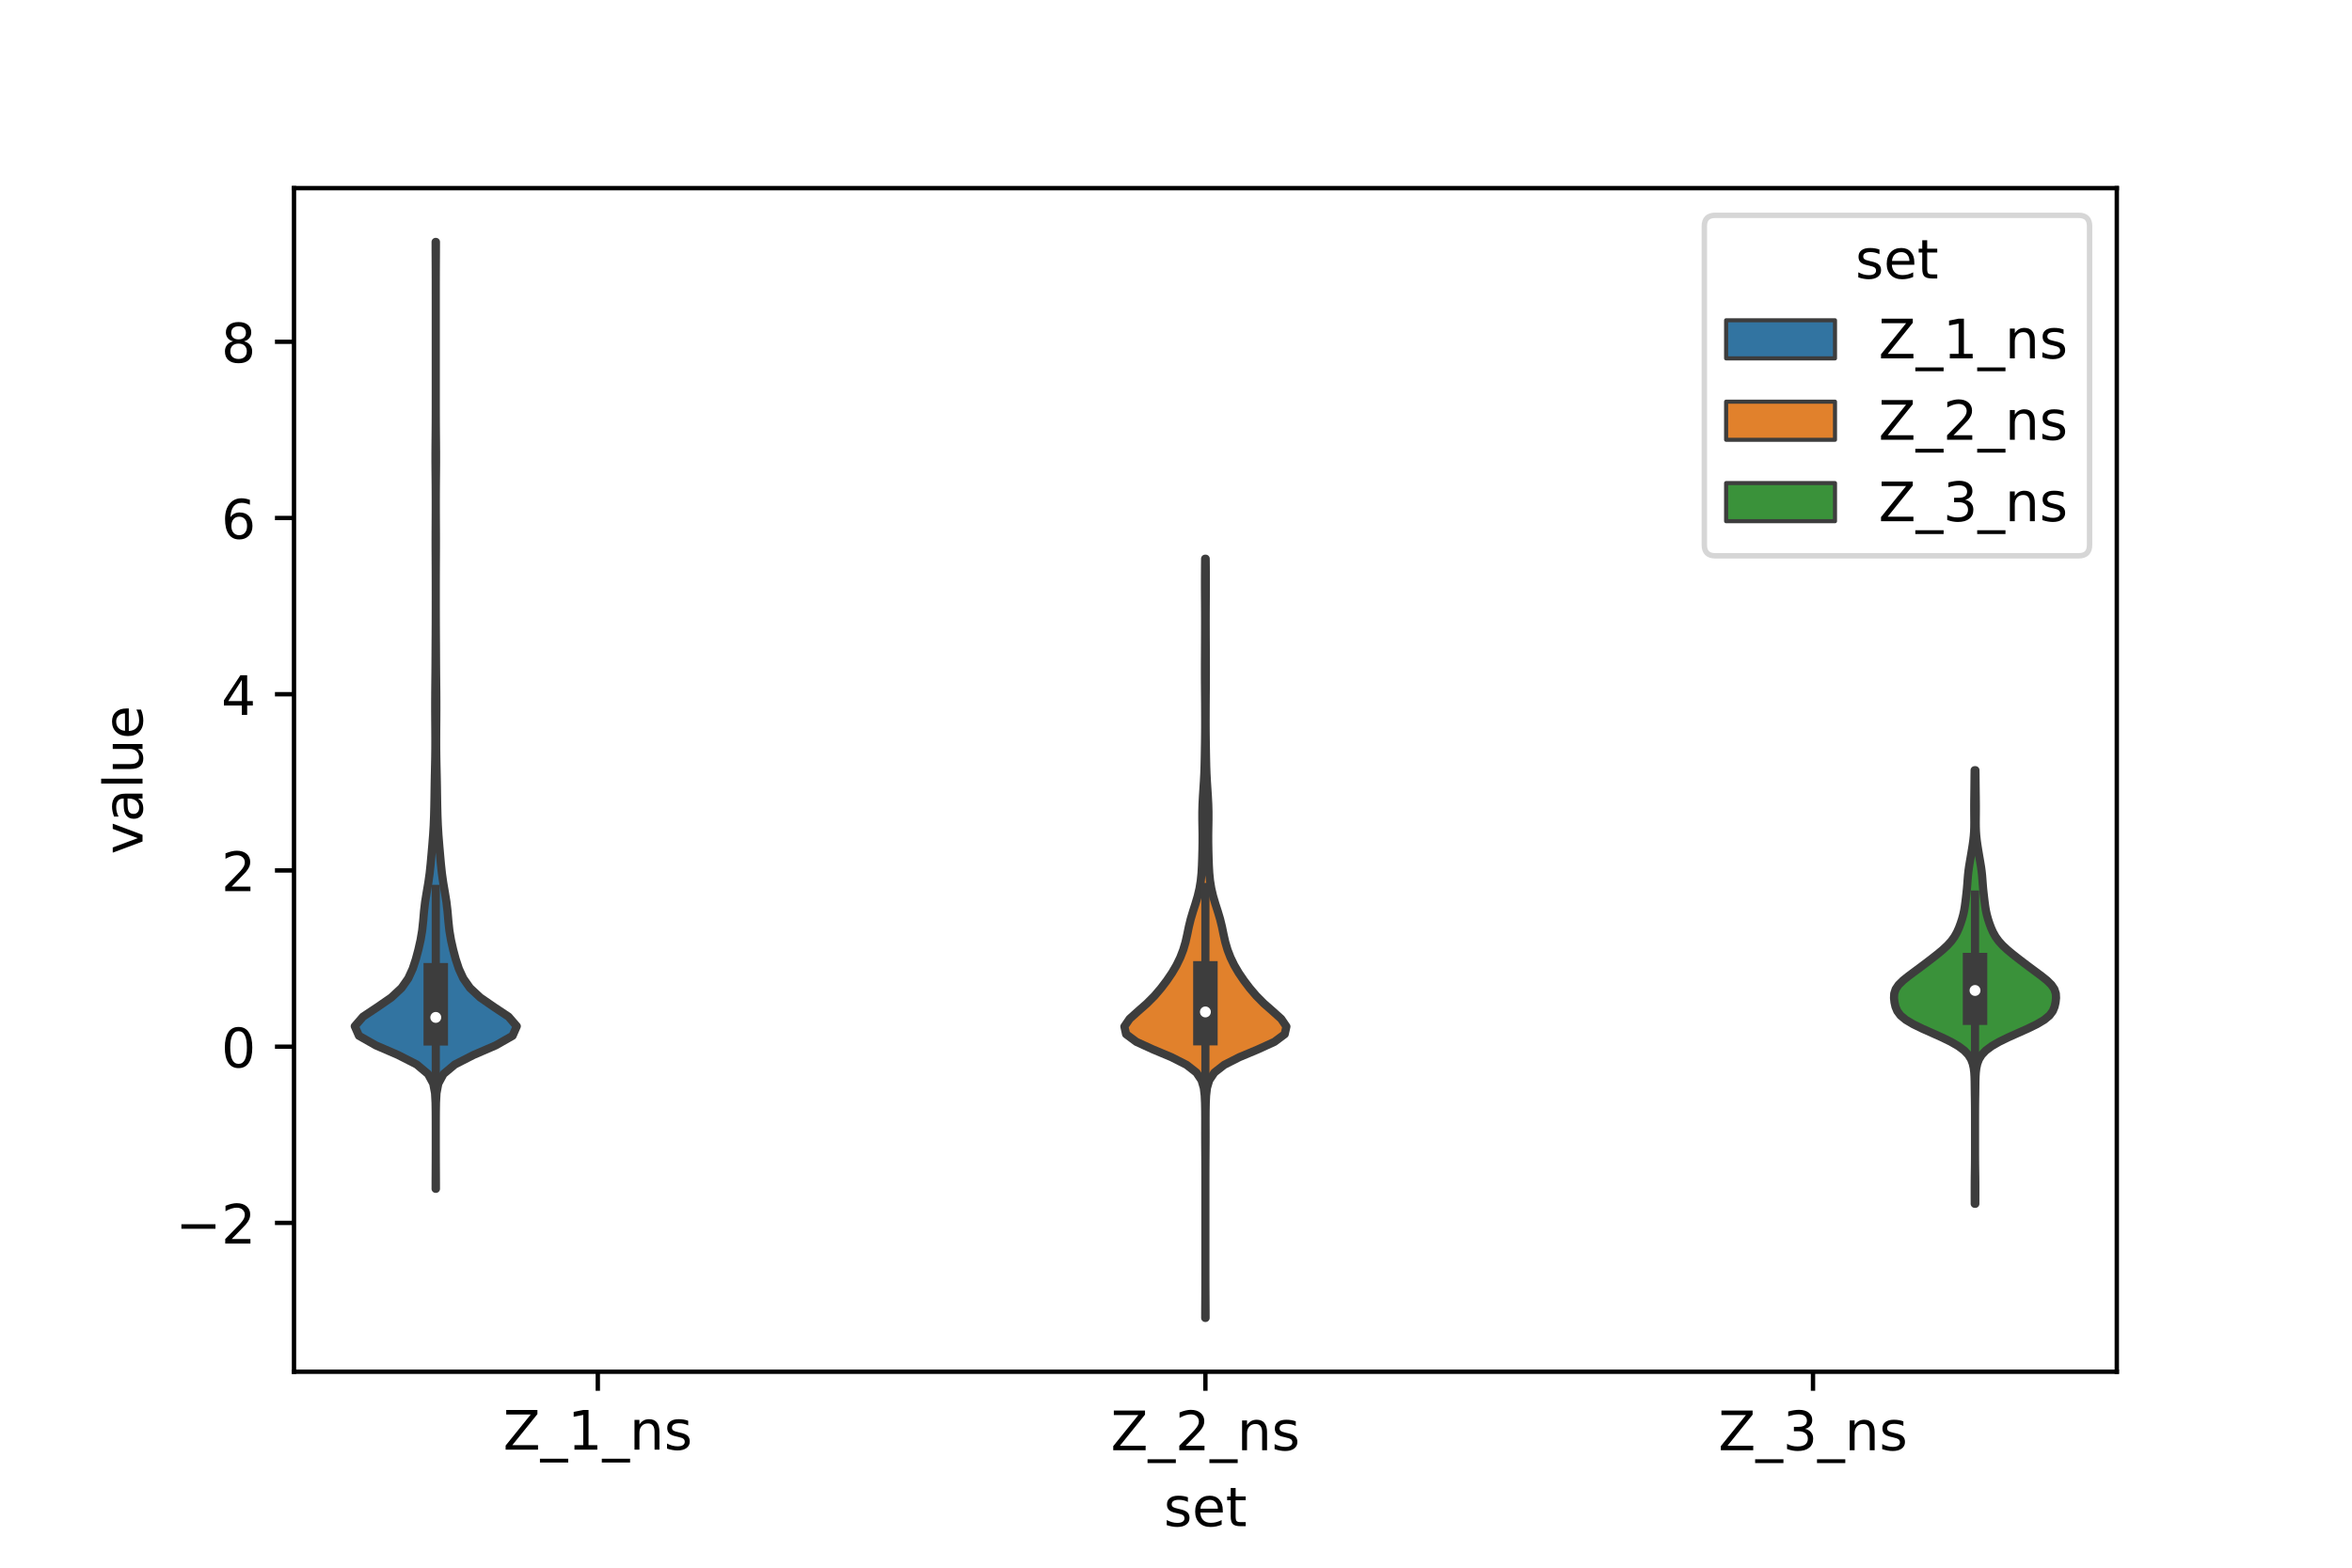 <?xml version="1.0" encoding="utf-8" standalone="no"?>
<!DOCTYPE svg PUBLIC "-//W3C//DTD SVG 1.1//EN"
  "http://www.w3.org/Graphics/SVG/1.1/DTD/svg11.dtd">
<!-- Created with matplotlib (https://matplotlib.org/) -->
<svg height="288pt" version="1.1" viewBox="0 0 432 288" width="432pt" xmlns="http://www.w3.org/2000/svg" xmlns:xlink="http://www.w3.org/1999/xlink">
 <defs>
  <style type="text/css">*{stroke-linecap:butt;stroke-linejoin:round;}</style>
 </defs>
 <g id="figure_1">
  <g id="patch_1">
   <path d="M 0 288 
L 432 288 
L 432 0 
L 0 0 
z
" style="fill:#ffffff;"/>
  </g>
  <g id="axes_1">
   <g id="patch_2">
    <path d="M 54 252 
L 388.8 252 
L 388.8 34.56 
L 54 34.56 
z
" style="fill:#ffffff;"/>
   </g>
   <g id="PolyCollection_1">
    <defs>
     <path d="M 80.068 -69.604 
L 80.012 -69.604 
L 80.016 -71.361 
L 80.025 -73.118 
L 80.033 -74.875 
L 80.038 -76.632 
L 80.039 -78.389 
L 80.039 -80.146 
L 80.037 -81.903 
L 80.029 -83.66 
L 80.003 -85.417 
L 79.908 -87.175 
L 79.577 -88.932 
L 78.628 -90.689 
L 76.532 -92.446 
L 73.083 -94.203 
L 69.015 -95.96 
L 65.93 -97.717 
L 65.16 -99.474 
L 66.683 -101.231 
L 69.33 -102.988 
L 71.875 -104.746 
L 73.756 -106.503 
L 74.989 -108.26 
L 75.796 -110.017 
L 76.375 -111.774 
L 76.845 -113.531 
L 77.242 -115.288 
L 77.54 -117.045 
L 77.729 -118.802 
L 77.879 -120.559 
L 78.085 -122.317 
L 78.37 -124.074 
L 78.671 -125.831 
L 78.919 -127.588 
L 79.104 -129.345 
L 79.261 -131.102 
L 79.414 -132.859 
L 79.553 -134.616 
L 79.659 -136.373 
L 79.73 -138.13 
L 79.775 -139.888 
L 79.805 -141.645 
L 79.83 -143.402 
L 79.861 -145.159 
L 79.901 -146.916 
L 79.938 -148.673 
L 79.96 -150.43 
L 79.965 -152.187 
L 79.958 -153.944 
L 79.945 -155.701 
L 79.936 -157.459 
L 79.937 -159.216 
L 79.947 -160.973 
L 79.964 -162.73 
L 79.982 -164.487 
L 79.994 -166.244 
L 80.003 -168.001 
L 80.012 -169.758 
L 80.023 -171.515 
L 80.032 -173.272 
L 80.037 -175.029 
L 80.039 -176.787 
L 80.04 -178.544 
L 80.039 -180.301 
L 80.037 -182.058 
L 80.031 -183.815 
L 80.023 -185.572 
L 80.014 -187.329 
L 80.012 -189.086 
L 80.018 -190.843 
L 80.027 -192.6 
L 80.034 -194.358 
L 80.035 -196.115 
L 80.029 -197.872 
L 80.017 -199.629 
L 80 -201.386 
L 79.988 -203.143 
L 79.989 -204.9 
L 80.002 -206.657 
L 80.018 -208.414 
L 80.031 -210.171 
L 80.037 -211.929 
L 80.039 -213.686 
L 80.04 -215.443 
L 80.04 -217.2 
L 80.04 -218.957 
L 80.04 -220.714 
L 80.04 -222.471 
L 80.04 -224.228 
L 80.04 -225.985 
L 80.04 -227.742 
L 80.04 -229.5 
L 80.04 -231.257 
L 80.04 -233.014 
L 80.039 -234.771 
L 80.038 -236.528 
L 80.033 -238.285 
L 80.025 -240.042 
L 80.016 -241.799 
L 80.012 -243.556 
L 80.068 -243.556 
L 80.068 -243.556 
L 80.064 -241.799 
L 80.055 -240.042 
L 80.047 -238.285 
L 80.042 -236.528 
L 80.041 -234.771 
L 80.04 -233.014 
L 80.04 -231.257 
L 80.04 -229.5 
L 80.04 -227.742 
L 80.04 -225.985 
L 80.04 -224.228 
L 80.04 -222.471 
L 80.04 -220.714 
L 80.04 -218.957 
L 80.04 -217.2 
L 80.04 -215.443 
L 80.041 -213.686 
L 80.043 -211.929 
L 80.049 -210.171 
L 80.062 -208.414 
L 80.078 -206.657 
L 80.091 -204.9 
L 80.092 -203.143 
L 80.08 -201.386 
L 80.063 -199.629 
L 80.051 -197.872 
L 80.045 -196.115 
L 80.046 -194.358 
L 80.053 -192.6 
L 80.062 -190.843 
L 80.068 -189.086 
L 80.066 -187.329 
L 80.057 -185.572 
L 80.049 -183.815 
L 80.043 -182.058 
L 80.041 -180.301 
L 80.04 -178.544 
L 80.041 -176.787 
L 80.043 -175.029 
L 80.048 -173.272 
L 80.057 -171.515 
L 80.068 -169.758 
L 80.077 -168.001 
L 80.086 -166.244 
L 80.098 -164.487 
L 80.116 -162.73 
L 80.133 -160.973 
L 80.143 -159.216 
L 80.144 -157.459 
L 80.135 -155.701 
L 80.122 -153.944 
L 80.115 -152.187 
L 80.12 -150.43 
L 80.142 -148.673 
L 80.179 -146.916 
L 80.219 -145.159 
L 80.25 -143.402 
L 80.275 -141.645 
L 80.305 -139.888 
L 80.35 -138.13 
L 80.421 -136.373 
L 80.527 -134.616 
L 80.666 -132.859 
L 80.819 -131.102 
L 80.976 -129.345 
L 81.161 -127.588 
L 81.409 -125.831 
L 81.71 -124.074 
L 81.995 -122.317 
L 82.201 -120.559 
L 82.351 -118.802 
L 82.54 -117.045 
L 82.838 -115.288 
L 83.235 -113.531 
L 83.705 -111.774 
L 84.284 -110.017 
L 85.091 -108.26 
L 86.324 -106.503 
L 88.205 -104.746 
L 90.75 -102.988 
L 93.397 -101.231 
L 94.92 -99.474 
L 94.15 -97.717 
L 91.065 -95.96 
L 86.997 -94.203 
L 83.548 -92.446 
L 81.452 -90.689 
L 80.503 -88.932 
L 80.172 -87.175 
L 80.077 -85.417 
L 80.051 -83.66 
L 80.043 -81.903 
L 80.041 -80.146 
L 80.041 -78.389 
L 80.042 -76.632 
L 80.047 -74.875 
L 80.055 -73.118 
L 80.064 -71.361 
L 80.068 -69.604 
z
" id="mf4b49a8168" style="stroke:#3d3d3d;stroke-width:1.5;"/>
    </defs>
    <g clip-path="url(#pd9b588fce6)">
     <use style="fill:#3274a1;stroke:#3d3d3d;stroke-width:1.5;" x="0" xlink:href="#mf4b49a8168" y="288"/>
    </g>
   </g>
   <g id="PolyCollection_2">
    <defs>
     <path d="M 221.433 -45.884 
L 221.367 -45.884 
L 221.371 -47.292 
L 221.379 -48.701 
L 221.388 -50.11 
L 221.395 -51.519 
L 221.398 -52.928 
L 221.399 -54.337 
L 221.4 -55.745 
L 221.4 -57.154 
L 221.4 -58.563 
L 221.4 -59.972 
L 221.4 -61.381 
L 221.4 -62.789 
L 221.4 -64.198 
L 221.4 -65.607 
L 221.4 -67.016 
L 221.4 -68.425 
L 221.4 -69.834 
L 221.399 -71.242 
L 221.398 -72.651 
L 221.393 -74.06 
L 221.386 -75.469 
L 221.377 -76.878 
L 221.369 -78.286 
L 221.366 -79.695 
L 221.368 -81.104 
L 221.37 -82.513 
L 221.363 -83.922 
L 221.337 -85.331 
L 221.273 -86.739 
L 221.109 -88.148 
L 220.693 -89.557 
L 219.744 -90.966 
L 217.943 -92.375 
L 215.171 -93.783 
L 211.807 -95.192 
L 208.723 -96.601 
L 206.832 -98.01 
L 206.52 -99.419 
L 207.48 -100.828 
L 209.045 -102.236 
L 210.65 -103.645 
L 212.053 -105.054 
L 213.255 -106.463 
L 214.323 -107.872 
L 215.28 -109.28 
L 216.105 -110.689 
L 216.787 -112.098 
L 217.331 -113.507 
L 217.747 -114.916 
L 218.064 -116.325 
L 218.355 -117.733 
L 218.699 -119.142 
L 219.119 -120.551 
L 219.571 -121.96 
L 219.987 -123.369 
L 220.318 -124.777 
L 220.548 -126.186 
L 220.689 -127.595 
L 220.768 -129.004 
L 220.818 -130.413 
L 220.855 -131.822 
L 220.879 -133.23 
L 220.881 -134.639 
L 220.86 -136.048 
L 220.837 -137.457 
L 220.837 -138.866 
L 220.875 -140.274 
L 220.948 -141.683 
L 221.039 -143.092 
L 221.129 -144.501 
L 221.202 -145.91 
L 221.25 -147.319 
L 221.282 -148.727 
L 221.306 -150.136 
L 221.329 -151.545 
L 221.347 -152.954 
L 221.357 -154.363 
L 221.358 -155.771 
L 221.355 -157.18 
L 221.35 -158.589 
L 221.342 -159.998 
L 221.33 -161.407 
L 221.32 -162.816 
L 221.316 -164.224 
L 221.317 -165.633 
L 221.322 -167.042 
L 221.328 -168.451 
L 221.334 -169.86 
L 221.34 -171.268 
L 221.344 -172.677 
L 221.345 -174.086 
L 221.343 -175.495 
L 221.337 -176.904 
L 221.329 -178.313 
L 221.322 -179.721 
L 221.321 -181.13 
L 221.326 -182.539 
L 221.335 -183.948 
L 221.348 -185.357 
L 221.452 -185.357 
L 221.452 -185.357 
L 221.465 -183.948 
L 221.474 -182.539 
L 221.479 -181.13 
L 221.478 -179.721 
L 221.471 -178.313 
L 221.463 -176.904 
L 221.457 -175.495 
L 221.454 -174.086 
L 221.456 -172.677 
L 221.46 -171.268 
L 221.466 -169.86 
L 221.472 -168.451 
L 221.478 -167.042 
L 221.483 -165.633 
L 221.484 -164.224 
L 221.48 -162.816 
L 221.47 -161.407 
L 221.458 -159.998 
L 221.45 -158.589 
L 221.445 -157.18 
L 221.442 -155.771 
L 221.443 -154.363 
L 221.453 -152.954 
L 221.471 -151.545 
L 221.494 -150.136 
L 221.518 -148.727 
L 221.55 -147.319 
L 221.598 -145.91 
L 221.671 -144.501 
L 221.761 -143.092 
L 221.852 -141.683 
L 221.925 -140.274 
L 221.963 -138.866 
L 221.963 -137.457 
L 221.94 -136.048 
L 221.919 -134.639 
L 221.921 -133.23 
L 221.945 -131.822 
L 221.982 -130.413 
L 222.032 -129.004 
L 222.111 -127.595 
L 222.252 -126.186 
L 222.482 -124.777 
L 222.813 -123.369 
L 223.229 -121.96 
L 223.681 -120.551 
L 224.101 -119.142 
L 224.445 -117.733 
L 224.736 -116.325 
L 225.053 -114.916 
L 225.469 -113.507 
L 226.013 -112.098 
L 226.695 -110.689 
L 227.52 -109.28 
L 228.477 -107.872 
L 229.545 -106.463 
L 230.747 -105.054 
L 232.15 -103.645 
L 233.755 -102.236 
L 235.32 -100.828 
L 236.28 -99.419 
L 235.968 -98.01 
L 234.077 -96.601 
L 230.993 -95.192 
L 227.629 -93.783 
L 224.857 -92.375 
L 223.056 -90.966 
L 222.107 -89.557 
L 221.691 -88.148 
L 221.527 -86.739 
L 221.463 -85.331 
L 221.437 -83.922 
L 221.43 -82.513 
L 221.432 -81.104 
L 221.434 -79.695 
L 221.431 -78.286 
L 221.423 -76.878 
L 221.414 -75.469 
L 221.407 -74.06 
L 221.402 -72.651 
L 221.401 -71.242 
L 221.4 -69.834 
L 221.4 -68.425 
L 221.4 -67.016 
L 221.4 -65.607 
L 221.4 -64.198 
L 221.4 -62.789 
L 221.4 -61.381 
L 221.4 -59.972 
L 221.4 -58.563 
L 221.4 -57.154 
L 221.4 -55.745 
L 221.401 -54.337 
L 221.402 -52.928 
L 221.405 -51.519 
L 221.412 -50.11 
L 221.421 -48.701 
L 221.429 -47.292 
L 221.433 -45.884 
z
" id="me0a9b0eb5b" style="stroke:#3d3d3d;stroke-width:1.5;"/>
    </defs>
    <g clip-path="url(#pd9b588fce6)">
     <use style="fill:#e1812c;stroke:#3d3d3d;stroke-width:1.5;" x="0" xlink:href="#me0a9b0eb5b" y="288"/>
    </g>
   </g>
   <g id="PolyCollection_3">
    <defs>
     <path d="M 362.814 -66.849 
L 362.706 -66.849 
L 362.703 -67.654 
L 362.702 -68.458 
L 362.702 -69.263 
L 362.703 -70.067 
L 362.706 -70.872 
L 362.713 -71.677 
L 362.725 -72.481 
L 362.737 -73.286 
L 362.747 -74.09 
L 362.754 -74.895 
L 362.758 -75.7 
L 362.759 -76.504 
L 362.76 -77.309 
L 362.76 -78.113 
L 362.76 -78.918 
L 362.76 -79.723 
L 362.76 -80.527 
L 362.76 -81.332 
L 362.76 -82.136 
L 362.759 -82.941 
L 362.757 -83.746 
L 362.753 -84.55 
L 362.746 -85.355 
L 362.735 -86.159 
L 362.723 -86.964 
L 362.711 -87.769 
L 362.702 -88.573 
L 362.691 -89.378 
L 362.668 -90.183 
L 362.618 -90.987 
L 362.521 -91.792 
L 362.344 -92.596 
L 362.041 -93.401 
L 361.543 -94.206 
L 360.78 -95.01 
L 359.702 -95.815 
L 358.31 -96.619 
L 356.661 -97.424 
L 354.864 -98.229 
L 353.06 -99.033 
L 351.409 -99.838 
L 350.055 -100.642 
L 349.084 -101.447 
L 348.482 -102.252 
L 348.149 -103.056 
L 347.967 -103.861 
L 347.88 -104.665 
L 347.922 -105.47 
L 348.182 -106.275 
L 348.726 -107.079 
L 349.543 -107.884 
L 350.547 -108.688 
L 351.63 -109.493 
L 352.717 -110.298 
L 353.785 -111.102 
L 354.836 -111.907 
L 355.861 -112.711 
L 356.828 -113.516 
L 357.693 -114.321 
L 358.42 -115.125 
L 358.999 -115.93 
L 359.449 -116.734 
L 359.807 -117.539 
L 360.108 -118.344 
L 360.371 -119.148 
L 360.593 -119.953 
L 360.767 -120.757 
L 360.898 -121.562 
L 361.004 -122.367 
L 361.101 -123.171 
L 361.193 -123.976 
L 361.275 -124.781 
L 361.343 -125.585 
L 361.402 -126.39 
L 361.467 -127.194 
L 361.554 -127.999 
L 361.666 -128.804 
L 361.798 -129.608 
L 361.937 -130.413 
L 362.074 -131.217 
L 362.207 -132.022 
L 362.333 -132.827 
L 362.445 -133.631 
L 362.533 -134.436 
L 362.591 -135.24 
L 362.621 -136.045 
L 362.629 -136.85 
L 362.625 -137.654 
L 362.618 -138.459 
L 362.613 -139.263 
L 362.613 -140.068 
L 362.619 -140.873 
L 362.629 -141.677 
L 362.64 -142.482 
L 362.65 -143.286 
L 362.658 -144.091 
L 362.666 -144.896 
L 362.675 -145.7 
L 362.687 -146.505 
L 362.833 -146.505 
L 362.833 -146.505 
L 362.845 -145.7 
L 362.854 -144.896 
L 362.862 -144.091 
L 362.87 -143.286 
L 362.88 -142.482 
L 362.891 -141.677 
L 362.901 -140.873 
L 362.907 -140.068 
L 362.907 -139.263 
L 362.902 -138.459 
L 362.895 -137.654 
L 362.891 -136.85 
L 362.899 -136.045 
L 362.929 -135.24 
L 362.987 -134.436 
L 363.075 -133.631 
L 363.187 -132.827 
L 363.313 -132.022 
L 363.446 -131.217 
L 363.583 -130.413 
L 363.722 -129.608 
L 363.854 -128.804 
L 363.966 -127.999 
L 364.053 -127.194 
L 364.118 -126.39 
L 364.177 -125.585 
L 364.245 -124.781 
L 364.327 -123.976 
L 364.419 -123.171 
L 364.516 -122.367 
L 364.622 -121.562 
L 364.753 -120.757 
L 364.927 -119.953 
L 365.149 -119.148 
L 365.412 -118.344 
L 365.713 -117.539 
L 366.071 -116.734 
L 366.521 -115.93 
L 367.1 -115.125 
L 367.827 -114.321 
L 368.692 -113.516 
L 369.659 -112.711 
L 370.684 -111.907 
L 371.735 -111.102 
L 372.803 -110.298 
L 373.89 -109.493 
L 374.973 -108.688 
L 375.977 -107.884 
L 376.794 -107.079 
L 377.338 -106.275 
L 377.598 -105.47 
L 377.64 -104.665 
L 377.553 -103.861 
L 377.371 -103.056 
L 377.038 -102.252 
L 376.436 -101.447 
L 375.465 -100.642 
L 374.111 -99.838 
L 372.46 -99.033 
L 370.656 -98.229 
L 368.859 -97.424 
L 367.21 -96.619 
L 365.818 -95.815 
L 364.74 -95.01 
L 363.977 -94.206 
L 363.479 -93.401 
L 363.176 -92.596 
L 362.999 -91.792 
L 362.902 -90.987 
L 362.852 -90.183 
L 362.829 -89.378 
L 362.818 -88.573 
L 362.809 -87.769 
L 362.797 -86.964 
L 362.785 -86.159 
L 362.774 -85.355 
L 362.767 -84.55 
L 362.763 -83.746 
L 362.761 -82.941 
L 362.76 -82.136 
L 362.76 -81.332 
L 362.76 -80.527 
L 362.76 -79.723 
L 362.76 -78.918 
L 362.76 -78.113 
L 362.76 -77.309 
L 362.761 -76.504 
L 362.762 -75.7 
L 362.766 -74.895 
L 362.773 -74.09 
L 362.783 -73.286 
L 362.795 -72.481 
L 362.807 -71.677 
L 362.814 -70.872 
L 362.817 -70.067 
L 362.818 -69.263 
L 362.818 -68.458 
L 362.817 -67.654 
L 362.814 -66.849 
z
" id="m4b3cca374a" style="stroke:#3d3d3d;stroke-width:1.5;"/>
    </defs>
    <g clip-path="url(#pd9b588fce6)">
     <use style="fill:#3a923a;stroke:#3d3d3d;stroke-width:1.5;" x="0" xlink:href="#m4b3cca374a" y="288"/>
    </g>
   </g>
   <g id="patch_3">
    <path clip-path="url(#pd9b588fce6)" d="M 109.8 192.284 
L 109.8 192.284 
L 109.8 192.284 
L 109.8 192.284 
z
" style="fill:#3274a1;stroke:#3d3d3d;stroke-linejoin:miter;stroke-width:0.75;"/>
   </g>
   <g id="patch_4">
    <path clip-path="url(#pd9b588fce6)" d="M 109.8 192.284 
L 109.8 192.284 
L 109.8 192.284 
L 109.8 192.284 
z
" style="fill:#e1812c;stroke:#3d3d3d;stroke-linejoin:miter;stroke-width:0.75;"/>
   </g>
   <g id="patch_5">
    <path clip-path="url(#pd9b588fce6)" d="M 109.8 192.284 
L 109.8 192.284 
L 109.8 192.284 
L 109.8 192.284 
z
" style="fill:#3a923a;stroke:#3d3d3d;stroke-linejoin:miter;stroke-width:0.75;"/>
   </g>
   <g id="matplotlib.axis_1">
    <g id="xtick_1">
     <g id="line2d_1">
      <defs>
       <path d="M 0 0 
L 0 3.5 
" id="me15aa5d429" style="stroke:#000000;stroke-width:0.8;"/>
      </defs>
      <g>
       <use style="stroke:#000000;stroke-width:0.8;" x="109.8" xlink:href="#me15aa5d429" y="252"/>
      </g>
     </g>
     <g id="text_1">
      <!-- Z_1_ns -->
      <g transform="translate(92.42 266.32)scale(0.1 -0.1)">
       <defs>
        <path d="M 5.609 72.906 
L 62.891 72.906 
L 62.891 65.375 
L 16.797 8.297 
L 64.016 8.297 
L 64.016 0 
L 4.5 0 
L 4.5 7.516 
L 50.594 64.594 
L 5.609 64.594 
z
" id="DejaVuSans-90"/>
        <path d="M 50.984 -16.609 
L 50.984 -23.578 
L -0.984 -23.578 
L -0.984 -16.609 
z
" id="DejaVuSans-95"/>
        <path d="M 12.406 8.297 
L 28.516 8.297 
L 28.516 63.922 
L 10.984 60.406 
L 10.984 69.391 
L 28.422 72.906 
L 38.281 72.906 
L 38.281 8.297 
L 54.391 8.297 
L 54.391 0 
L 12.406 0 
z
" id="DejaVuSans-49"/>
        <path d="M 54.891 33.016 
L 54.891 0 
L 45.906 0 
L 45.906 32.719 
Q 45.906 40.484 42.875 44.328 
Q 39.844 48.188 33.797 48.188 
Q 26.516 48.188 22.312 43.547 
Q 18.109 38.922 18.109 30.906 
L 18.109 0 
L 9.078 0 
L 9.078 54.688 
L 18.109 54.688 
L 18.109 46.188 
Q 21.344 51.125 25.703 53.562 
Q 30.078 56 35.797 56 
Q 45.219 56 50.047 50.172 
Q 54.891 44.344 54.891 33.016 
z
" id="DejaVuSans-110"/>
        <path d="M 44.281 53.078 
L 44.281 44.578 
Q 40.484 46.531 36.375 47.5 
Q 32.281 48.484 27.875 48.484 
Q 21.188 48.484 17.844 46.438 
Q 14.5 44.391 14.5 40.281 
Q 14.5 37.156 16.891 35.375 
Q 19.281 33.594 26.516 31.984 
L 29.594 31.297 
Q 39.156 29.25 43.188 25.516 
Q 47.219 21.781 47.219 15.094 
Q 47.219 7.469 41.188 3.016 
Q 35.156 -1.422 24.609 -1.422 
Q 20.219 -1.422 15.453 -0.562 
Q 10.688 0.297 5.422 2 
L 5.422 11.281 
Q 10.406 8.688 15.234 7.391 
Q 20.062 6.109 24.812 6.109 
Q 31.156 6.109 34.562 8.281 
Q 37.984 10.453 37.984 14.406 
Q 37.984 18.062 35.516 20.016 
Q 33.062 21.969 24.703 23.781 
L 21.578 24.516 
Q 13.234 26.266 9.516 29.906 
Q 5.812 33.547 5.812 39.891 
Q 5.812 47.609 11.281 51.797 
Q 16.75 56 26.812 56 
Q 31.781 56 36.172 55.266 
Q 40.578 54.547 44.281 53.078 
z
" id="DejaVuSans-115"/>
       </defs>
       <use xlink:href="#DejaVuSans-90"/>
       <use x="68.506" xlink:href="#DejaVuSans-95"/>
       <use x="118.506" xlink:href="#DejaVuSans-49"/>
       <use x="182.129" xlink:href="#DejaVuSans-95"/>
       <use x="232.129" xlink:href="#DejaVuSans-110"/>
       <use x="295.508" xlink:href="#DejaVuSans-115"/>
      </g>
     </g>
    </g>
    <g id="xtick_2">
     <g id="line2d_2">
      <g>
       <use style="stroke:#000000;stroke-width:0.8;" x="221.4" xlink:href="#me15aa5d429" y="252"/>
      </g>
     </g>
     <g id="text_2">
      <!-- Z_2_ns -->
      <g transform="translate(204.02 266.422)scale(0.1 -0.1)">
       <defs>
        <path d="M 19.188 8.297 
L 53.609 8.297 
L 53.609 0 
L 7.328 0 
L 7.328 8.297 
Q 12.938 14.109 22.625 23.891 
Q 32.328 33.688 34.812 36.531 
Q 39.547 41.844 41.422 45.531 
Q 43.312 49.219 43.312 52.781 
Q 43.312 58.594 39.234 62.25 
Q 35.156 65.922 28.609 65.922 
Q 23.969 65.922 18.812 64.312 
Q 13.672 62.703 7.812 59.422 
L 7.812 69.391 
Q 13.766 71.781 18.938 73 
Q 24.125 74.219 28.422 74.219 
Q 39.75 74.219 46.484 68.547 
Q 53.219 62.891 53.219 53.422 
Q 53.219 48.922 51.531 44.891 
Q 49.859 40.875 45.406 35.406 
Q 44.188 33.984 37.641 27.219 
Q 31.109 20.453 19.188 8.297 
z
" id="DejaVuSans-50"/>
       </defs>
       <use xlink:href="#DejaVuSans-90"/>
       <use x="68.506" xlink:href="#DejaVuSans-95"/>
       <use x="118.506" xlink:href="#DejaVuSans-50"/>
       <use x="182.129" xlink:href="#DejaVuSans-95"/>
       <use x="232.129" xlink:href="#DejaVuSans-110"/>
       <use x="295.508" xlink:href="#DejaVuSans-115"/>
      </g>
     </g>
    </g>
    <g id="xtick_3">
     <g id="line2d_3">
      <g>
       <use style="stroke:#000000;stroke-width:0.8;" x="333" xlink:href="#me15aa5d429" y="252"/>
      </g>
     </g>
     <g id="text_3">
      <!-- Z_3_ns -->
      <g transform="translate(315.62 266.422)scale(0.1 -0.1)">
       <defs>
        <path d="M 40.578 39.312 
Q 47.656 37.797 51.625 33 
Q 55.609 28.219 55.609 21.188 
Q 55.609 10.406 48.188 4.484 
Q 40.766 -1.422 27.094 -1.422 
Q 22.516 -1.422 17.656 -0.516 
Q 12.797 0.391 7.625 2.203 
L 7.625 11.719 
Q 11.719 9.328 16.594 8.109 
Q 21.484 6.891 26.812 6.891 
Q 36.078 6.891 40.938 10.547 
Q 45.797 14.203 45.797 21.188 
Q 45.797 27.641 41.281 31.266 
Q 36.766 34.906 28.719 34.906 
L 20.219 34.906 
L 20.219 43.016 
L 29.109 43.016 
Q 36.375 43.016 40.234 45.922 
Q 44.094 48.828 44.094 54.297 
Q 44.094 59.906 40.109 62.906 
Q 36.141 65.922 28.719 65.922 
Q 24.656 65.922 20.016 65.031 
Q 15.375 64.156 9.812 62.312 
L 9.812 71.094 
Q 15.438 72.656 20.344 73.438 
Q 25.25 74.219 29.594 74.219 
Q 40.828 74.219 47.359 69.109 
Q 53.906 64.016 53.906 55.328 
Q 53.906 49.266 50.438 45.094 
Q 46.969 40.922 40.578 39.312 
z
" id="DejaVuSans-51"/>
       </defs>
       <use xlink:href="#DejaVuSans-90"/>
       <use x="68.506" xlink:href="#DejaVuSans-95"/>
       <use x="118.506" xlink:href="#DejaVuSans-51"/>
       <use x="182.129" xlink:href="#DejaVuSans-95"/>
       <use x="232.129" xlink:href="#DejaVuSans-110"/>
       <use x="295.508" xlink:href="#DejaVuSans-115"/>
      </g>
     </g>
    </g>
    <g id="text_4">
     <!-- set -->
     <g transform="translate(213.759 280.378)scale(0.1 -0.1)">
      <defs>
       <path d="M 56.203 29.594 
L 56.203 25.203 
L 14.891 25.203 
Q 15.484 15.922 20.484 11.062 
Q 25.484 6.203 34.422 6.203 
Q 39.594 6.203 44.453 7.469 
Q 49.312 8.734 54.109 11.281 
L 54.109 2.781 
Q 49.266 0.734 44.188 -0.344 
Q 39.109 -1.422 33.891 -1.422 
Q 20.797 -1.422 13.156 6.188 
Q 5.516 13.812 5.516 26.812 
Q 5.516 40.234 12.766 48.109 
Q 20.016 56 32.328 56 
Q 43.359 56 49.781 48.891 
Q 56.203 41.797 56.203 29.594 
z
M 47.219 32.234 
Q 47.125 39.594 43.094 43.984 
Q 39.062 48.391 32.422 48.391 
Q 24.906 48.391 20.391 44.141 
Q 15.875 39.891 15.188 32.172 
z
" id="DejaVuSans-101"/>
       <path d="M 18.312 70.219 
L 18.312 54.688 
L 36.812 54.688 
L 36.812 47.703 
L 18.312 47.703 
L 18.312 18.016 
Q 18.312 11.328 20.141 9.422 
Q 21.969 7.516 27.594 7.516 
L 36.812 7.516 
L 36.812 0 
L 27.594 0 
Q 17.188 0 13.234 3.875 
Q 9.281 7.766 9.281 18.016 
L 9.281 47.703 
L 2.688 47.703 
L 2.688 54.688 
L 9.281 54.688 
L 9.281 70.219 
z
" id="DejaVuSans-116"/>
      </defs>
      <use xlink:href="#DejaVuSans-115"/>
      <use x="52.1" xlink:href="#DejaVuSans-101"/>
      <use x="113.623" xlink:href="#DejaVuSans-116"/>
     </g>
    </g>
   </g>
   <g id="matplotlib.axis_2">
    <g id="ytick_1">
     <g id="line2d_4">
      <defs>
       <path d="M 0 0 
L -3.5 0 
" id="mdfe08b0b74" style="stroke:#000000;stroke-width:0.8;"/>
      </defs>
      <g>
       <use style="stroke:#000000;stroke-width:0.8;" x="54" xlink:href="#mdfe08b0b74" y="224.658"/>
      </g>
     </g>
     <g id="text_5">
      <!-- −2 -->
      <g transform="translate(32.258 228.457)scale(0.1 -0.1)">
       <defs>
        <path d="M 10.594 35.5 
L 73.188 35.5 
L 73.188 27.203 
L 10.594 27.203 
z
" id="DejaVuSans-8722"/>
       </defs>
       <use xlink:href="#DejaVuSans-8722"/>
       <use x="83.789" xlink:href="#DejaVuSans-50"/>
      </g>
     </g>
    </g>
    <g id="ytick_2">
     <g id="line2d_5">
      <g>
       <use style="stroke:#000000;stroke-width:0.8;" x="54" xlink:href="#mdfe08b0b74" y="192.284"/>
      </g>
     </g>
     <g id="text_6">
      <!-- 0 -->
      <g transform="translate(40.638 196.083)scale(0.1 -0.1)">
       <defs>
        <path d="M 31.781 66.406 
Q 24.172 66.406 20.328 58.906 
Q 16.5 51.422 16.5 36.375 
Q 16.5 21.391 20.328 13.891 
Q 24.172 6.391 31.781 6.391 
Q 39.453 6.391 43.281 13.891 
Q 47.125 21.391 47.125 36.375 
Q 47.125 51.422 43.281 58.906 
Q 39.453 66.406 31.781 66.406 
z
M 31.781 74.219 
Q 44.047 74.219 50.516 64.516 
Q 56.984 54.828 56.984 36.375 
Q 56.984 17.969 50.516 8.266 
Q 44.047 -1.422 31.781 -1.422 
Q 19.531 -1.422 13.062 8.266 
Q 6.594 17.969 6.594 36.375 
Q 6.594 54.828 13.062 64.516 
Q 19.531 74.219 31.781 74.219 
z
" id="DejaVuSans-48"/>
       </defs>
       <use xlink:href="#DejaVuSans-48"/>
      </g>
     </g>
    </g>
    <g id="ytick_3">
     <g id="line2d_6">
      <g>
       <use style="stroke:#000000;stroke-width:0.8;" x="54" xlink:href="#mdfe08b0b74" y="159.91"/>
      </g>
     </g>
     <g id="text_7">
      <!-- 2 -->
      <g transform="translate(40.638 163.709)scale(0.1 -0.1)">
       <use xlink:href="#DejaVuSans-50"/>
      </g>
     </g>
    </g>
    <g id="ytick_4">
     <g id="line2d_7">
      <g>
       <use style="stroke:#000000;stroke-width:0.8;" x="54" xlink:href="#mdfe08b0b74" y="127.536"/>
      </g>
     </g>
     <g id="text_8">
      <!-- 4 -->
      <g transform="translate(40.638 131.335)scale(0.1 -0.1)">
       <defs>
        <path d="M 37.797 64.312 
L 12.891 25.391 
L 37.797 25.391 
z
M 35.203 72.906 
L 47.609 72.906 
L 47.609 25.391 
L 58.016 25.391 
L 58.016 17.188 
L 47.609 17.188 
L 47.609 0 
L 37.797 0 
L 37.797 17.188 
L 4.891 17.188 
L 4.891 26.703 
z
" id="DejaVuSans-52"/>
       </defs>
       <use xlink:href="#DejaVuSans-52"/>
      </g>
     </g>
    </g>
    <g id="ytick_5">
     <g id="line2d_8">
      <g>
       <use style="stroke:#000000;stroke-width:0.8;" x="54" xlink:href="#mdfe08b0b74" y="95.162"/>
      </g>
     </g>
     <g id="text_9">
      <!-- 6 -->
      <g transform="translate(40.638 98.961)scale(0.1 -0.1)">
       <defs>
        <path d="M 33.016 40.375 
Q 26.375 40.375 22.484 35.828 
Q 18.609 31.297 18.609 23.391 
Q 18.609 15.531 22.484 10.953 
Q 26.375 6.391 33.016 6.391 
Q 39.656 6.391 43.531 10.953 
Q 47.406 15.531 47.406 23.391 
Q 47.406 31.297 43.531 35.828 
Q 39.656 40.375 33.016 40.375 
z
M 52.594 71.297 
L 52.594 62.312 
Q 48.875 64.062 45.094 64.984 
Q 41.312 65.922 37.594 65.922 
Q 27.828 65.922 22.672 59.328 
Q 17.531 52.734 16.797 39.406 
Q 19.672 43.656 24.016 45.922 
Q 28.375 48.188 33.594 48.188 
Q 44.578 48.188 50.953 41.516 
Q 57.328 34.859 57.328 23.391 
Q 57.328 12.156 50.688 5.359 
Q 44.047 -1.422 33.016 -1.422 
Q 20.359 -1.422 13.672 8.266 
Q 6.984 17.969 6.984 36.375 
Q 6.984 53.656 15.188 63.938 
Q 23.391 74.219 37.203 74.219 
Q 40.922 74.219 44.703 73.484 
Q 48.484 72.75 52.594 71.297 
z
" id="DejaVuSans-54"/>
       </defs>
       <use xlink:href="#DejaVuSans-54"/>
      </g>
     </g>
    </g>
    <g id="ytick_6">
     <g id="line2d_9">
      <g>
       <use style="stroke:#000000;stroke-width:0.8;" x="54" xlink:href="#mdfe08b0b74" y="62.788"/>
      </g>
     </g>
     <g id="text_10">
      <!-- 8 -->
      <g transform="translate(40.638 66.588)scale(0.1 -0.1)">
       <defs>
        <path d="M 31.781 34.625 
Q 24.75 34.625 20.719 30.859 
Q 16.703 27.094 16.703 20.516 
Q 16.703 13.922 20.719 10.156 
Q 24.75 6.391 31.781 6.391 
Q 38.812 6.391 42.859 10.172 
Q 46.922 13.969 46.922 20.516 
Q 46.922 27.094 42.891 30.859 
Q 38.875 34.625 31.781 34.625 
z
M 21.922 38.812 
Q 15.578 40.375 12.031 44.719 
Q 8.5 49.078 8.5 55.328 
Q 8.5 64.062 14.719 69.141 
Q 20.953 74.219 31.781 74.219 
Q 42.672 74.219 48.875 69.141 
Q 55.078 64.062 55.078 55.328 
Q 55.078 49.078 51.531 44.719 
Q 48 40.375 41.703 38.812 
Q 48.828 37.156 52.797 32.312 
Q 56.781 27.484 56.781 20.516 
Q 56.781 9.906 50.312 4.234 
Q 43.844 -1.422 31.781 -1.422 
Q 19.734 -1.422 13.25 4.234 
Q 6.781 9.906 6.781 20.516 
Q 6.781 27.484 10.781 32.312 
Q 14.797 37.156 21.922 38.812 
z
M 18.312 54.391 
Q 18.312 48.734 21.844 45.562 
Q 25.391 42.391 31.781 42.391 
Q 38.141 42.391 41.719 45.562 
Q 45.312 48.734 45.312 54.391 
Q 45.312 60.062 41.719 63.234 
Q 38.141 66.406 31.781 66.406 
Q 25.391 66.406 21.844 63.234 
Q 18.312 60.062 18.312 54.391 
z
" id="DejaVuSans-56"/>
       </defs>
       <use xlink:href="#DejaVuSans-56"/>
      </g>
     </g>
    </g>
    <g id="text_11">
     <!-- value -->
     <g transform="translate(26.178 156.938)rotate(-90)scale(0.1 -0.1)">
      <defs>
       <path d="M 2.984 54.688 
L 12.5 54.688 
L 29.594 8.797 
L 46.688 54.688 
L 56.203 54.688 
L 35.688 0 
L 23.484 0 
z
" id="DejaVuSans-118"/>
       <path d="M 34.281 27.484 
Q 23.391 27.484 19.188 25 
Q 14.984 22.516 14.984 16.5 
Q 14.984 11.719 18.141 8.906 
Q 21.297 6.109 26.703 6.109 
Q 34.188 6.109 38.703 11.406 
Q 43.219 16.703 43.219 25.484 
L 43.219 27.484 
z
M 52.203 31.203 
L 52.203 0 
L 43.219 0 
L 43.219 8.297 
Q 40.141 3.328 35.547 0.953 
Q 30.953 -1.422 24.312 -1.422 
Q 15.922 -1.422 10.953 3.297 
Q 6 8.016 6 15.922 
Q 6 25.141 12.172 29.828 
Q 18.359 34.516 30.609 34.516 
L 43.219 34.516 
L 43.219 35.406 
Q 43.219 41.609 39.141 45 
Q 35.062 48.391 27.688 48.391 
Q 23 48.391 18.547 47.266 
Q 14.109 46.141 10.016 43.891 
L 10.016 52.203 
Q 14.938 54.109 19.578 55.047 
Q 24.219 56 28.609 56 
Q 40.484 56 46.344 49.844 
Q 52.203 43.703 52.203 31.203 
z
" id="DejaVuSans-97"/>
       <path d="M 9.422 75.984 
L 18.406 75.984 
L 18.406 0 
L 9.422 0 
z
" id="DejaVuSans-108"/>
       <path d="M 8.5 21.578 
L 8.5 54.688 
L 17.484 54.688 
L 17.484 21.922 
Q 17.484 14.156 20.5 10.266 
Q 23.531 6.391 29.594 6.391 
Q 36.859 6.391 41.078 11.031 
Q 45.312 15.672 45.312 23.688 
L 45.312 54.688 
L 54.297 54.688 
L 54.297 0 
L 45.312 0 
L 45.312 8.406 
Q 42.047 3.422 37.719 1 
Q 33.406 -1.422 27.688 -1.422 
Q 18.266 -1.422 13.375 4.438 
Q 8.5 10.297 8.5 21.578 
z
M 31.109 56 
z
" id="DejaVuSans-117"/>
      </defs>
      <use xlink:href="#DejaVuSans-118"/>
      <use x="59.18" xlink:href="#DejaVuSans-97"/>
      <use x="120.459" xlink:href="#DejaVuSans-108"/>
      <use x="148.242" xlink:href="#DejaVuSans-117"/>
      <use x="211.621" xlink:href="#DejaVuSans-101"/>
     </g>
    </g>
   </g>
   <g id="line2d_10">
    <path clip-path="url(#pd9b588fce6)" d="M 80.04 199.318 
L 80.04 163.297 
" style="fill:none;stroke:#3d3d3d;stroke-linecap:square;stroke-width:1.5;"/>
   </g>
   <g id="line2d_11">
    <path clip-path="url(#pd9b588fce6)" d="M 80.04 189.833 
L 80.04 179.167 
" style="fill:none;stroke:#3d3d3d;stroke-linecap:square;stroke-width:4.5;"/>
   </g>
   <g id="line2d_12">
    <path clip-path="url(#pd9b588fce6)" d="M 221.4 200.356 
L 221.4 162.94 
" style="fill:none;stroke:#3d3d3d;stroke-linecap:square;stroke-width:1.5;"/>
   </g>
   <g id="line2d_13">
    <path clip-path="url(#pd9b588fce6)" d="M 221.4 189.801 
L 221.4 178.818 
" style="fill:none;stroke:#3d3d3d;stroke-linecap:square;stroke-width:4.5;"/>
   </g>
   <g id="line2d_14">
    <path clip-path="url(#pd9b588fce6)" d="M 362.76 194.955 
L 362.76 164.351 
" style="fill:none;stroke:#3d3d3d;stroke-linecap:square;stroke-width:1.5;"/>
   </g>
   <g id="line2d_15">
    <path clip-path="url(#pd9b588fce6)" d="M 362.76 186.047 
L 362.76 177.293 
" style="fill:none;stroke:#3d3d3d;stroke-linecap:square;stroke-width:4.5;"/>
   </g>
   <g id="patch_6">
    <path d="M 54 252 
L 54 34.56 
" style="fill:none;stroke:#000000;stroke-linecap:square;stroke-linejoin:miter;stroke-width:0.8;"/>
   </g>
   <g id="patch_7">
    <path d="M 388.8 252 
L 388.8 34.56 
" style="fill:none;stroke:#000000;stroke-linecap:square;stroke-linejoin:miter;stroke-width:0.8;"/>
   </g>
   <g id="patch_8">
    <path d="M 54 252 
L 388.8 252 
" style="fill:none;stroke:#000000;stroke-linecap:square;stroke-linejoin:miter;stroke-width:0.8;"/>
   </g>
   <g id="patch_9">
    <path d="M 54 34.56 
L 388.8 34.56 
" style="fill:none;stroke:#000000;stroke-linecap:square;stroke-linejoin:miter;stroke-width:0.8;"/>
   </g>
   <g id="PathCollection_1">
    <defs>
     <path d="M 0 1.5 
C 0.398 1.5 0.779 1.342 1.061 1.061 
C 1.342 0.779 1.5 0.398 1.5 0 
C 1.5 -0.398 1.342 -0.779 1.061 -1.061 
C 0.779 -1.342 0.398 -1.5 0 -1.5 
C -0.398 -1.5 -0.779 -1.342 -1.061 -1.061 
C -1.342 -0.779 -1.5 -0.398 -1.5 0 
C -1.5 0.398 -1.342 0.779 -1.061 1.061 
C -0.779 1.342 -0.398 1.5 0 1.5 
z
" id="m987a244451" style="stroke:#3d3d3d;"/>
    </defs>
    <g clip-path="url(#pd9b588fce6)">
     <use style="fill:#ffffff;stroke:#3d3d3d;" x="80.04" xlink:href="#m987a244451" y="186.908"/>
    </g>
   </g>
   <g id="PathCollection_2">
    <g clip-path="url(#pd9b588fce6)">
     <use style="fill:#ffffff;stroke:#3d3d3d;" x="221.4" xlink:href="#m987a244451" y="185.902"/>
    </g>
   </g>
   <g id="PathCollection_3">
    <g clip-path="url(#pd9b588fce6)">
     <use style="fill:#ffffff;stroke:#3d3d3d;" x="362.76" xlink:href="#m987a244451" y="181.959"/>
    </g>
   </g>
   <g id="legend_1">
    <g id="patch_10">
     <path d="M 315.041 102.107 
L 381.8 102.107 
Q 383.8 102.107 383.8 100.107 
L 383.8 41.56 
Q 383.8 39.56 381.8 39.56 
L 315.041 39.56 
Q 313.041 39.56 313.041 41.56 
L 313.041 100.107 
Q 313.041 102.107 315.041 102.107 
z
" style="fill:#ffffff;opacity:0.8;stroke:#cccccc;stroke-linejoin:miter;"/>
    </g>
    <g id="text_12">
     <!-- set -->
     <g transform="translate(340.779 51.158)scale(0.1 -0.1)">
      <use xlink:href="#DejaVuSans-115"/>
      <use x="52.1" xlink:href="#DejaVuSans-101"/>
      <use x="113.623" xlink:href="#DejaVuSans-116"/>
     </g>
    </g>
    <g id="patch_11">
     <path d="M 317.041 65.837 
L 337.041 65.837 
L 337.041 58.837 
L 317.041 58.837 
z
" style="fill:#3274a1;stroke:#3d3d3d;stroke-linejoin:miter;stroke-width:0.75;"/>
    </g>
    <g id="text_13">
     <!-- Z_1_ns -->
     <g transform="translate(345.041 65.837)scale(0.1 -0.1)">
      <use xlink:href="#DejaVuSans-90"/>
      <use x="68.506" xlink:href="#DejaVuSans-95"/>
      <use x="118.506" xlink:href="#DejaVuSans-49"/>
      <use x="182.129" xlink:href="#DejaVuSans-95"/>
      <use x="232.129" xlink:href="#DejaVuSans-110"/>
      <use x="295.508" xlink:href="#DejaVuSans-115"/>
     </g>
    </g>
    <g id="patch_12">
     <path d="M 317.041 80.793 
L 337.041 80.793 
L 337.041 73.793 
L 317.041 73.793 
z
" style="fill:#e1812c;stroke:#3d3d3d;stroke-linejoin:miter;stroke-width:0.75;"/>
    </g>
    <g id="text_14">
     <!-- Z_2_ns -->
     <g transform="translate(345.041 80.793)scale(0.1 -0.1)">
      <use xlink:href="#DejaVuSans-90"/>
      <use x="68.506" xlink:href="#DejaVuSans-95"/>
      <use x="118.506" xlink:href="#DejaVuSans-50"/>
      <use x="182.129" xlink:href="#DejaVuSans-95"/>
      <use x="232.129" xlink:href="#DejaVuSans-110"/>
      <use x="295.508" xlink:href="#DejaVuSans-115"/>
     </g>
    </g>
    <g id="patch_13">
     <path d="M 317.041 95.749 
L 337.041 95.749 
L 337.041 88.749 
L 317.041 88.749 
z
" style="fill:#3a923a;stroke:#3d3d3d;stroke-linejoin:miter;stroke-width:0.75;"/>
    </g>
    <g id="text_15">
     <!-- Z_3_ns -->
     <g transform="translate(345.041 95.749)scale(0.1 -0.1)">
      <use xlink:href="#DejaVuSans-90"/>
      <use x="68.506" xlink:href="#DejaVuSans-95"/>
      <use x="118.506" xlink:href="#DejaVuSans-51"/>
      <use x="182.129" xlink:href="#DejaVuSans-95"/>
      <use x="232.129" xlink:href="#DejaVuSans-110"/>
      <use x="295.508" xlink:href="#DejaVuSans-115"/>
     </g>
    </g>
   </g>
  </g>
 </g>
 <defs>
  <clipPath id="pd9b588fce6">
   <rect height="217.44" width="334.8" x="54" y="34.56"/>
  </clipPath>
 </defs>
</svg>
